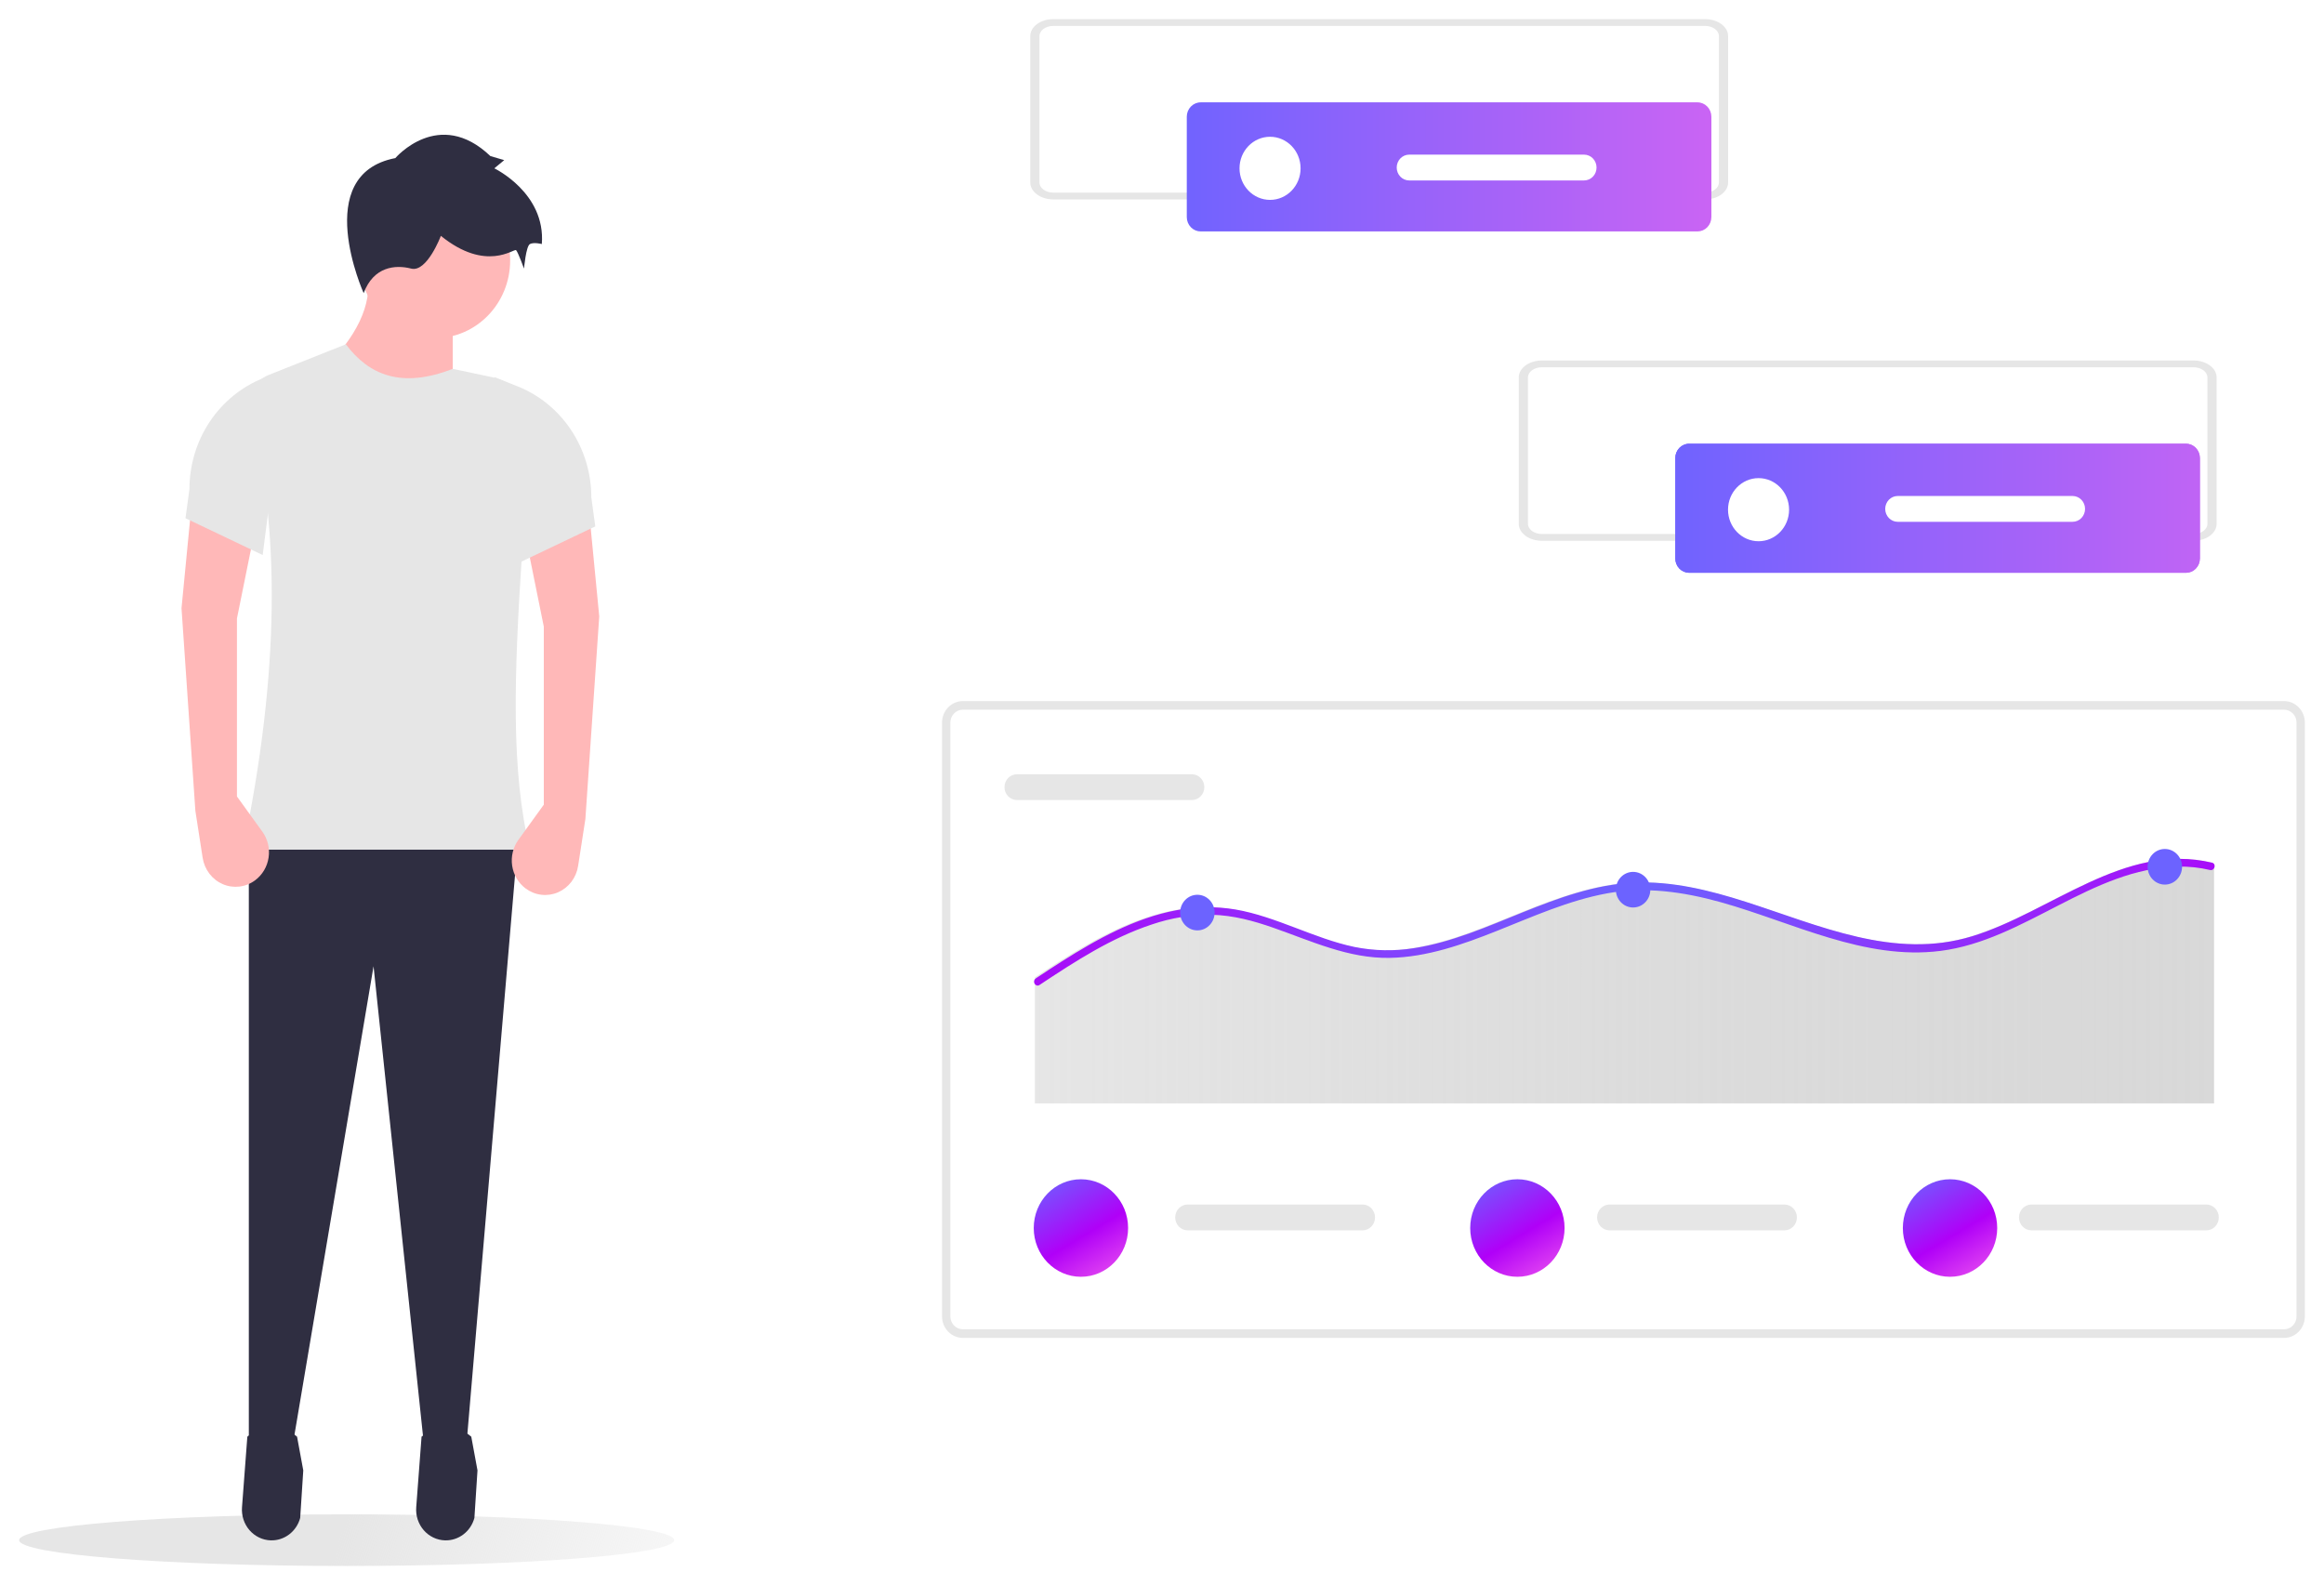 <svg width="607" height="414" viewBox="0 0 607 414" fill="none" xmlns="http://www.w3.org/2000/svg">
<g clip-path="url(#clip0)" filter="url(#filter0_d)">
<path d="M87.545 405C134.79 405 173.089 401.981 173.089 398.257C173.089 394.533 134.79 391.514 87.545 391.514C40.3 391.514 2 394.533 2 398.257C2 401.981 40.3 405 87.545 405Z" fill="url(#paint0_linear)"/>
<path d="M115.251 102.489L81.123 92.87C90.236 83.983 94.2 75.611 93.016 67.753H115.251V102.489Z" fill="#FFB8B8"/>
<path d="M118.871 372.891L107.847 374.494L94.567 248.378L73.367 373.96L61.991 374.494V215.246H132.315L118.871 372.891Z" fill="#2F2E41"/>
<path d="M67.716 398.315C69.446 398.366 71.143 397.817 72.537 396.756C73.93 395.695 74.94 394.182 75.406 392.459L76.211 380.041L74.588 371.234C70.305 367.597 65.975 367.672 61.602 371.234L60.207 389.681C60.126 390.763 60.257 391.851 60.595 392.879C60.932 393.908 61.468 394.854 62.171 395.661C62.873 396.469 63.727 397.12 64.68 397.576C65.633 398.033 66.666 398.284 67.716 398.315V398.315Z" fill="#2F2E41"/>
<path d="M113.22 398.315C114.95 398.366 116.647 397.817 118.041 396.756C119.434 395.695 120.444 394.182 120.909 392.459L121.715 380.041L120.091 371.234C115.809 367.597 111.479 367.672 107.106 371.234L105.711 389.681C105.629 390.763 105.761 391.851 106.099 392.879C106.436 393.908 106.972 394.854 107.674 395.661C108.377 396.469 109.23 397.12 110.183 397.576C111.137 398.033 112.17 398.284 113.22 398.315V398.315Z" fill="#2F2E41"/>
<path d="M110.597 84.32C121.449 84.32 130.246 75.228 130.246 64.013C130.246 52.798 121.449 43.706 110.597 43.706C99.745 43.706 90.948 52.798 90.948 64.013C90.948 75.228 99.745 84.32 110.597 84.32Z" fill="#FFB8B8"/>
<path d="M135.417 217.917H60.44C70.157 171.373 70.13 133.887 62.389 103.571C61.896 101.64 62.11 99.59 62.99 97.813C63.87 96.036 65.353 94.657 67.156 93.941L87.328 85.923C93.384 94.005 101.93 97.536 115.251 92.335L125.821 94.576C128.395 95.119 130.692 96.607 132.285 98.765C133.879 100.923 134.662 103.604 134.49 106.313C133.712 118.17 134.018 130.117 133.349 140.431C131.276 172.368 130.381 197.266 135.417 217.917Z" fill="#E6E6E6"/>
<path d="M100.255 37.293C100.255 37.293 111.631 23.933 125.076 36.759L128.695 37.828L126.11 39.965C126.11 39.965 139.554 46.378 138.52 59.737C138.52 59.737 136.452 59.203 135.417 59.737C134.383 60.272 133.866 66.15 133.866 66.15C133.866 66.15 132.315 61.875 131.798 61.341C131.281 60.806 124.041 67.219 112.148 57.6C112.148 57.6 108.529 67.219 104.392 66.15C100.255 65.082 94.567 65.616 91.982 72.563C91.982 72.563 78.02 41.568 100.255 37.293Z" fill="#2F2E41"/>
<path d="M139.037 206.161L132.399 215.355C131.708 216.313 131.208 217.403 130.928 218.562C130.648 219.722 130.594 220.927 130.769 222.108C130.944 223.289 131.344 224.422 131.947 225.442C132.55 226.461 133.343 227.347 134.28 228.047V228.047C135.487 228.948 136.896 229.515 138.375 229.693C139.854 229.872 141.352 229.656 142.728 229.067C144.103 228.478 145.309 227.534 146.232 226.326C147.154 225.118 147.762 223.687 147.997 222.167L149.896 209.902L153.515 156.997L150.93 130.277L134.383 136.69L139.037 159.669V206.161Z" fill="#FFB8B8"/>
<path d="M132.315 143.103L152.481 133.484L151.447 125.912C151.447 119.644 149.613 113.522 146.186 108.35C142.759 103.178 137.899 99.197 132.244 96.931L126.11 94.473L132.315 143.103Z" fill="#E6E6E6"/>
<path d="M58.888 204.023L65.526 213.218C66.218 214.175 66.718 215.265 66.998 216.425C67.278 217.584 67.332 218.789 67.156 219.97C66.981 221.151 66.581 222.284 65.978 223.304C65.375 224.323 64.582 225.209 63.645 225.909V225.909C62.439 226.81 61.029 227.377 59.55 227.556C58.072 227.734 56.573 227.519 55.198 226.929C53.822 226.34 52.616 225.396 51.694 224.188C50.772 222.981 50.164 221.549 49.928 220.03L48.029 207.764L44.41 154.859L46.995 128.14L63.542 134.552L58.888 157.531V204.023Z" fill="#FFB8B8"/>
<path d="M65.611 140.965L45.444 131.346L46.478 123.775C46.478 117.506 48.312 111.384 51.739 106.212C55.166 101.04 60.026 97.06 65.682 94.793L71.816 92.335L65.611 140.965Z" fill="#E6E6E6"/>
<path d="M593.563 345.438H248.485C247.043 345.436 245.661 344.843 244.642 343.79C243.622 342.737 243.049 341.308 243.047 339.818V184.731C243.049 183.242 243.622 181.813 244.642 180.76C245.661 179.706 247.043 179.114 248.485 179.112H593.563C595.004 179.114 596.386 179.706 597.406 180.76C598.425 181.813 598.998 183.242 599 184.731V339.818C598.998 341.308 598.425 342.737 597.406 343.79C596.386 344.843 595.004 345.436 593.563 345.438V345.438ZM248.485 181.36C247.62 181.361 246.79 181.716 246.179 182.348C245.567 182.981 245.223 183.838 245.222 184.731V339.818C245.223 340.712 245.567 341.569 246.179 342.201C246.79 342.833 247.62 343.189 248.485 343.19H593.563C594.428 343.189 595.257 342.833 595.869 342.201C596.48 341.569 596.824 340.712 596.825 339.818V184.731C596.824 183.838 596.48 182.981 595.869 182.348C595.257 181.716 594.428 181.361 593.563 181.36H248.485Z" fill="#E6E6E6"/>
<path d="M262.621 198.217C261.756 198.217 260.926 198.572 260.314 199.205C259.703 199.837 259.359 200.695 259.359 201.589C259.359 202.483 259.703 203.34 260.314 203.973C260.926 204.605 261.756 204.96 262.621 204.96H308.293C309.158 204.96 309.988 204.605 310.6 203.973C311.212 203.34 311.556 202.483 311.556 201.589C311.556 200.695 311.212 199.837 310.6 199.205C309.988 198.572 309.158 198.217 308.293 198.217H262.621Z" fill="#E6E6E6"/>
<path d="M575.287 221.664V284.185H267.304V251.267C269.437 249.851 271.582 248.443 273.747 247.08C282.993 241.233 292.89 235.764 303.676 233.738C308.777 232.755 314.003 232.687 319.126 233.538C324.539 234.462 329.719 236.389 334.848 238.323C339.905 240.236 344.976 242.21 350.266 243.319C355.421 244.365 360.713 244.473 365.904 243.638C375.807 242.103 385.111 237.99 394.376 234.269C403.699 230.528 413.306 226.993 423.396 226.528C433.357 226.063 443.196 228.495 452.648 231.512C471.919 237.658 491.597 246.775 512.002 240.522C532.723 234.183 551.782 215.883 574.746 221.312C574.963 221.353 575.157 221.479 575.287 221.664Z" fill="url(#paint1_linear)"/>
<path d="M575.287 222.754C575.189 222.944 575.031 223.095 574.84 223.182C574.649 223.269 574.435 223.286 574.232 223.232C571.496 222.584 568.693 222.285 565.887 222.342C543.299 222.754 525.932 241.545 503.846 244.356C483.934 246.888 465.191 236.881 446.468 231.651C436.74 228.933 426.709 227.491 416.698 229.339C406.764 231.166 397.441 235.366 388.08 239.093C379.065 242.682 369.697 246.017 359.937 246.183C349.206 246.369 339.542 241.798 329.589 238.316C324.413 236.502 319.102 235.067 313.617 234.927C308.272 234.861 302.953 235.712 297.877 237.445C287.3 240.921 277.772 247.114 268.493 253.267C268.334 253.383 268.141 253.437 267.947 253.42C267.747 253.392 267.559 253.302 267.41 253.162C267.26 253.021 267.155 252.837 267.109 252.634C267.063 252.431 267.078 252.218 267.152 252.023C267.226 251.829 267.355 251.662 267.523 251.546L267.947 251.267C270.075 249.851 272.216 248.443 274.377 247.08C283.603 241.233 293.479 235.764 304.243 233.738C309.333 232.755 314.549 232.687 319.661 233.538C325.062 234.462 330.231 236.389 335.35 238.323C340.397 240.236 345.457 242.21 350.736 243.319C355.88 244.365 361.161 244.473 366.341 243.638C376.223 242.103 385.508 237.99 394.754 234.269C404.057 230.528 413.644 226.993 423.713 226.528C433.653 226.063 443.471 228.495 452.904 231.512C472.135 237.658 491.771 246.775 512.134 240.522C532.812 234.183 551.831 215.883 574.747 221.312C574.964 221.353 575.157 221.479 575.287 221.664C575.386 221.827 575.439 222.016 575.439 222.209C575.439 222.402 575.386 222.59 575.287 222.754Z" fill="url(#paint2_radial)"/>
<path d="M309.74 239.001C312.226 239.001 314.241 236.918 314.241 234.349C314.241 231.78 312.226 229.698 309.74 229.698C307.254 229.698 305.239 231.78 305.239 234.349C305.239 236.918 307.254 239.001 309.74 239.001Z" fill="#6C63FF"/>
<path d="M423.546 233.02C426.032 233.02 428.047 230.938 428.047 228.369C428.047 225.8 426.032 223.717 423.546 223.717C421.06 223.717 419.045 225.8 419.045 228.369C419.045 230.938 421.06 233.02 423.546 233.02Z" fill="#6C63FF"/>
<path d="M562.428 227.04C564.913 227.04 566.928 224.957 566.928 222.388C566.928 219.819 564.913 217.737 562.428 217.737C559.942 217.737 557.927 219.819 557.927 222.388C557.927 224.957 559.942 227.04 562.428 227.04Z" fill="#6C63FF"/>
<path d="M307.206 310.599C306.341 310.599 305.511 310.954 304.899 311.587C304.287 312.219 303.944 313.076 303.944 313.971C303.944 314.865 304.287 315.722 304.899 316.355C305.511 316.987 306.341 317.342 307.206 317.342H352.878C353.743 317.342 354.573 316.987 355.185 316.355C355.797 315.722 356.14 314.865 356.14 313.971C356.14 313.076 355.797 312.219 355.185 311.587C354.573 310.954 353.743 310.599 352.878 310.599H307.206Z" fill="#E6E6E6"/>
<path d="M279.324 329.473C286.131 329.473 291.648 323.771 291.648 316.737C291.648 309.702 286.131 304 279.324 304C272.518 304 267 309.702 267 316.737C267 323.771 272.518 329.473 279.324 329.473Z" fill="url(#paint3_linear)"/>
<path d="M393.324 329.473C400.131 329.473 405.648 323.771 405.648 316.737C405.648 309.702 400.131 304 393.324 304C386.518 304 381 309.702 381 316.737C381 323.771 386.518 329.473 393.324 329.473Z" fill="url(#paint4_linear)"/>
<path d="M506.324 329.473C513.131 329.473 518.648 323.771 518.648 316.737C518.648 309.702 513.131 304 506.324 304C499.518 304 494 309.702 494 316.737C494 323.771 499.518 329.473 506.324 329.473Z" fill="url(#paint5_linear)"/>
<path d="M417.399 310.599C416.534 310.599 415.704 310.954 415.092 311.587C414.48 312.219 414.137 313.076 414.137 313.971C414.137 314.865 414.48 315.722 415.092 316.355C415.704 316.987 416.534 317.342 417.399 317.342H463.071C463.936 317.342 464.766 316.987 465.378 316.355C465.99 315.722 466.333 314.865 466.333 313.971C466.333 313.076 465.99 312.219 465.378 311.587C464.766 310.954 463.936 310.599 463.071 310.599H417.399Z" fill="#E6E6E6"/>
<path d="M527.592 310.599C526.727 310.599 525.897 310.954 525.285 311.587C524.673 312.219 524.33 313.076 524.33 313.971C524.33 314.865 524.673 315.722 525.285 316.355C525.897 316.987 526.727 317.342 527.592 317.342H573.264C574.129 317.342 574.959 316.987 575.571 316.355C576.183 315.722 576.526 314.865 576.526 313.971C576.526 313.076 576.183 312.219 575.571 311.587C574.959 310.954 574.129 310.599 573.264 310.599H527.592Z" fill="#E6E6E6"/>
<path d="M569.943 137.238H399.696C396.377 137.238 393.688 135.258 393.684 132.818V94.577C393.688 92.136 396.377 90.156 399.696 90.156H569.943C573.262 90.156 575.951 92.136 575.955 94.577V132.817C575.952 135.257 573.262 137.235 569.943 137.238ZM399.696 91.923C397.705 91.923 396.091 93.111 396.089 94.575V132.816C396.089 134.28 397.705 135.466 399.696 135.468H569.943C571.934 135.468 573.548 134.28 573.55 132.816V94.577C573.55 93.113 571.934 91.926 569.943 91.924L399.696 91.923Z" fill="#E6E6E6"/>
<path d="M438.19 111.889C437.229 111.89 436.308 112.285 435.628 112.987C434.949 113.689 434.566 114.642 434.565 115.635V141.857C434.566 142.85 434.949 143.803 435.628 144.505C436.308 145.207 437.229 145.602 438.19 145.603H567.957C568.918 145.602 569.839 145.207 570.519 144.505C571.198 143.803 571.58 142.85 571.582 141.857V115.635C571.58 114.642 571.198 113.689 570.519 112.987C569.839 112.285 568.918 111.89 567.957 111.889H438.19Z" fill="url(#paint6_linear)"/>
<path d="M438.19 111.889C437.229 111.89 436.308 112.285 435.628 112.987C434.949 113.689 434.566 114.642 434.565 115.635V141.857C434.566 142.85 434.949 143.803 435.628 144.505C436.308 145.207 437.229 145.602 438.19 145.603H567.957C568.918 145.602 569.839 145.207 570.519 144.505C571.198 143.803 571.58 142.85 571.582 141.857V115.635C571.58 114.642 571.198 113.689 570.519 112.987C569.839 112.285 568.918 111.89 567.957 111.889H438.19Z" fill="url(#paint7_linear)"/>
<path d="M456.314 137.362C460.718 137.362 464.288 133.672 464.288 129.121C464.288 124.569 460.718 120.879 456.314 120.879C451.91 120.879 448.339 124.569 448.339 129.121C448.339 133.672 451.91 137.362 456.314 137.362Z" fill="white"/>
<path d="M492.657 125.543C491.792 125.543 490.962 125.899 490.35 126.531C489.739 127.163 489.395 128.021 489.395 128.915C489.395 129.809 489.739 130.667 490.35 131.299C490.962 131.931 491.792 132.286 492.657 132.286H538.329C539.194 132.286 540.024 131.931 540.636 131.299C541.248 130.667 541.592 129.809 541.592 128.915C541.592 128.021 541.248 127.163 540.636 126.531C540.024 125.899 539.194 125.543 538.329 125.543H492.657Z" fill="white"/>
<path d="M442.351 48.082H272.104C268.785 48.082 266.096 46.102 266.092 43.662V5.42C266.096 2.98 268.785 1 272.104 1H442.351C445.67 1 448.36 2.98 448.363 5.42V43.661C448.36 46.101 445.67 48.079 442.351 48.082ZM272.104 2.767C270.113 2.767 268.499 3.955 268.497 5.419V43.659C268.497 45.123 270.113 46.31 272.104 46.312H442.351C444.343 46.312 445.956 45.123 445.959 43.659V5.42C445.959 3.956 444.343 2.77 442.351 2.768L272.104 2.767Z" fill="#E6E6E6"/>
<path d="M310.598 22.732C309.637 22.734 308.716 23.129 308.036 23.831C307.357 24.533 306.974 25.485 306.973 26.479V52.701C306.974 53.694 307.357 54.646 308.036 55.349C308.716 56.051 309.637 56.446 310.598 56.447H440.365C441.326 56.446 442.247 56.051 442.927 55.349C443.606 54.646 443.988 53.694 443.99 52.701V26.479C443.988 25.485 443.606 24.533 442.927 23.831C442.247 23.129 441.326 22.734 440.365 22.732H310.598Z" fill="url(#paint8_linear)"/>
<path d="M328.722 48.206C333.126 48.206 336.696 44.516 336.696 39.965C336.696 35.413 333.126 31.723 328.722 31.723C324.318 31.723 320.747 35.413 320.747 39.965C320.747 44.516 324.318 48.206 328.722 48.206Z" fill="white"/>
<path d="M365.065 36.387C364.2 36.387 363.37 36.742 362.758 37.375C362.146 38.007 361.803 38.864 361.803 39.759C361.803 40.653 362.146 41.51 362.758 42.143C363.37 42.775 364.2 43.13 365.065 43.13H410.737C411.602 43.13 412.432 42.775 413.044 42.143C413.656 41.51 413.999 40.653 413.999 39.759C413.999 38.864 413.656 38.007 413.044 37.375C412.432 36.742 411.602 36.387 410.737 36.387H365.065Z" fill="white"/>
</g>
<defs>
<filter id="filter0_d" x="0" y="0" width="607" height="414" filterUnits="userSpaceOnUse" color-interpolation-filters="sRGB">
<feFlood flood-opacity="0" result="BackgroundImageFix"/>
<feColorMatrix in="SourceAlpha" type="matrix" values="0 0 0 0 0 0 0 0 0 0 0 0 0 0 0 0 0 0 127 0"/>
<feOffset dx="3" dy="4"/>
<feGaussianBlur stdDeviation="2.5"/>
<feColorMatrix type="matrix" values="0 0 0 0 0 0 0 0 0 0 0 0 0 0 0 0 0 0 0.21 0"/>
<feBlend mode="normal" in2="BackgroundImageFix" result="effect1_dropShadow"/>
<feBlend mode="normal" in="SourceGraphic" in2="effect1_dropShadow" result="shape"/>
</filter>
<linearGradient id="paint0_linear" x1="87.545" y1="391.514" x2="210" y2="431" gradientUnits="userSpaceOnUse">
<stop stop-color="#E6E6E6"/>
<stop offset="1" stop-color="#E6E6E6" stop-opacity="0"/>
</linearGradient>
<linearGradient id="paint1_linear" x1="267" y1="252" x2="672.5" y2="252" gradientUnits="userSpaceOnUse">
<stop stop-color="#E6E6E6"/>
<stop offset="1" stop-color="#BABABA" stop-opacity="0.55"/>
</linearGradient>
<radialGradient id="paint2_radial" cx="0" cy="0" r="1" gradientUnits="userSpaceOnUse" gradientTransform="translate(421.261 236.871) rotate(-155.532) scale(153.002 1425.15)">
<stop stop-color="#6C63FF"/>
<stop offset="1" stop-color="#B000F8"/>
</radialGradient>
<linearGradient id="paint3_linear" x1="267.479" y1="304.141" x2="286.479" y2="335.641" gradientUnits="userSpaceOnUse">
<stop stop-color="#6C63FF"/>
<stop offset="0.516" stop-color="#B000F8"/>
<stop offset="1" stop-color="#F864EE"/>
</linearGradient>
<linearGradient id="paint4_linear" x1="381.479" y1="304.141" x2="400.479" y2="335.641" gradientUnits="userSpaceOnUse">
<stop stop-color="#6C63FF"/>
<stop offset="0.516" stop-color="#B000F8"/>
<stop offset="1" stop-color="#F864EE"/>
</linearGradient>
<linearGradient id="paint5_linear" x1="494.479" y1="304.141" x2="513.479" y2="335.641" gradientUnits="userSpaceOnUse">
<stop stop-color="#6C63FF"/>
<stop offset="0.516" stop-color="#B000F8"/>
<stop offset="1" stop-color="#F864EE"/>
</linearGradient>
<linearGradient id="paint6_linear" x1="428" y1="129" x2="669" y2="129" gradientUnits="userSpaceOnUse">
<stop stop-color="#6C63FF"/>
<stop offset="1" stop-color="#F864EE"/>
</linearGradient>
<linearGradient id="paint7_linear" x1="428" y1="129" x2="669" y2="129" gradientUnits="userSpaceOnUse">
<stop stop-color="#6C63FF"/>
<stop offset="1" stop-color="#F864EE"/>
</linearGradient>
<linearGradient id="paint8_linear" x1="299" y1="40" x2="516" y2="40" gradientUnits="userSpaceOnUse">
<stop stop-color="#6C63FF"/>
<stop offset="1" stop-color="#F864EE"/>
</linearGradient>
<clipPath id="clip0">
<rect width="597" height="404" fill="white" transform="translate(2 1)"/>
</clipPath>
</defs>
</svg>
